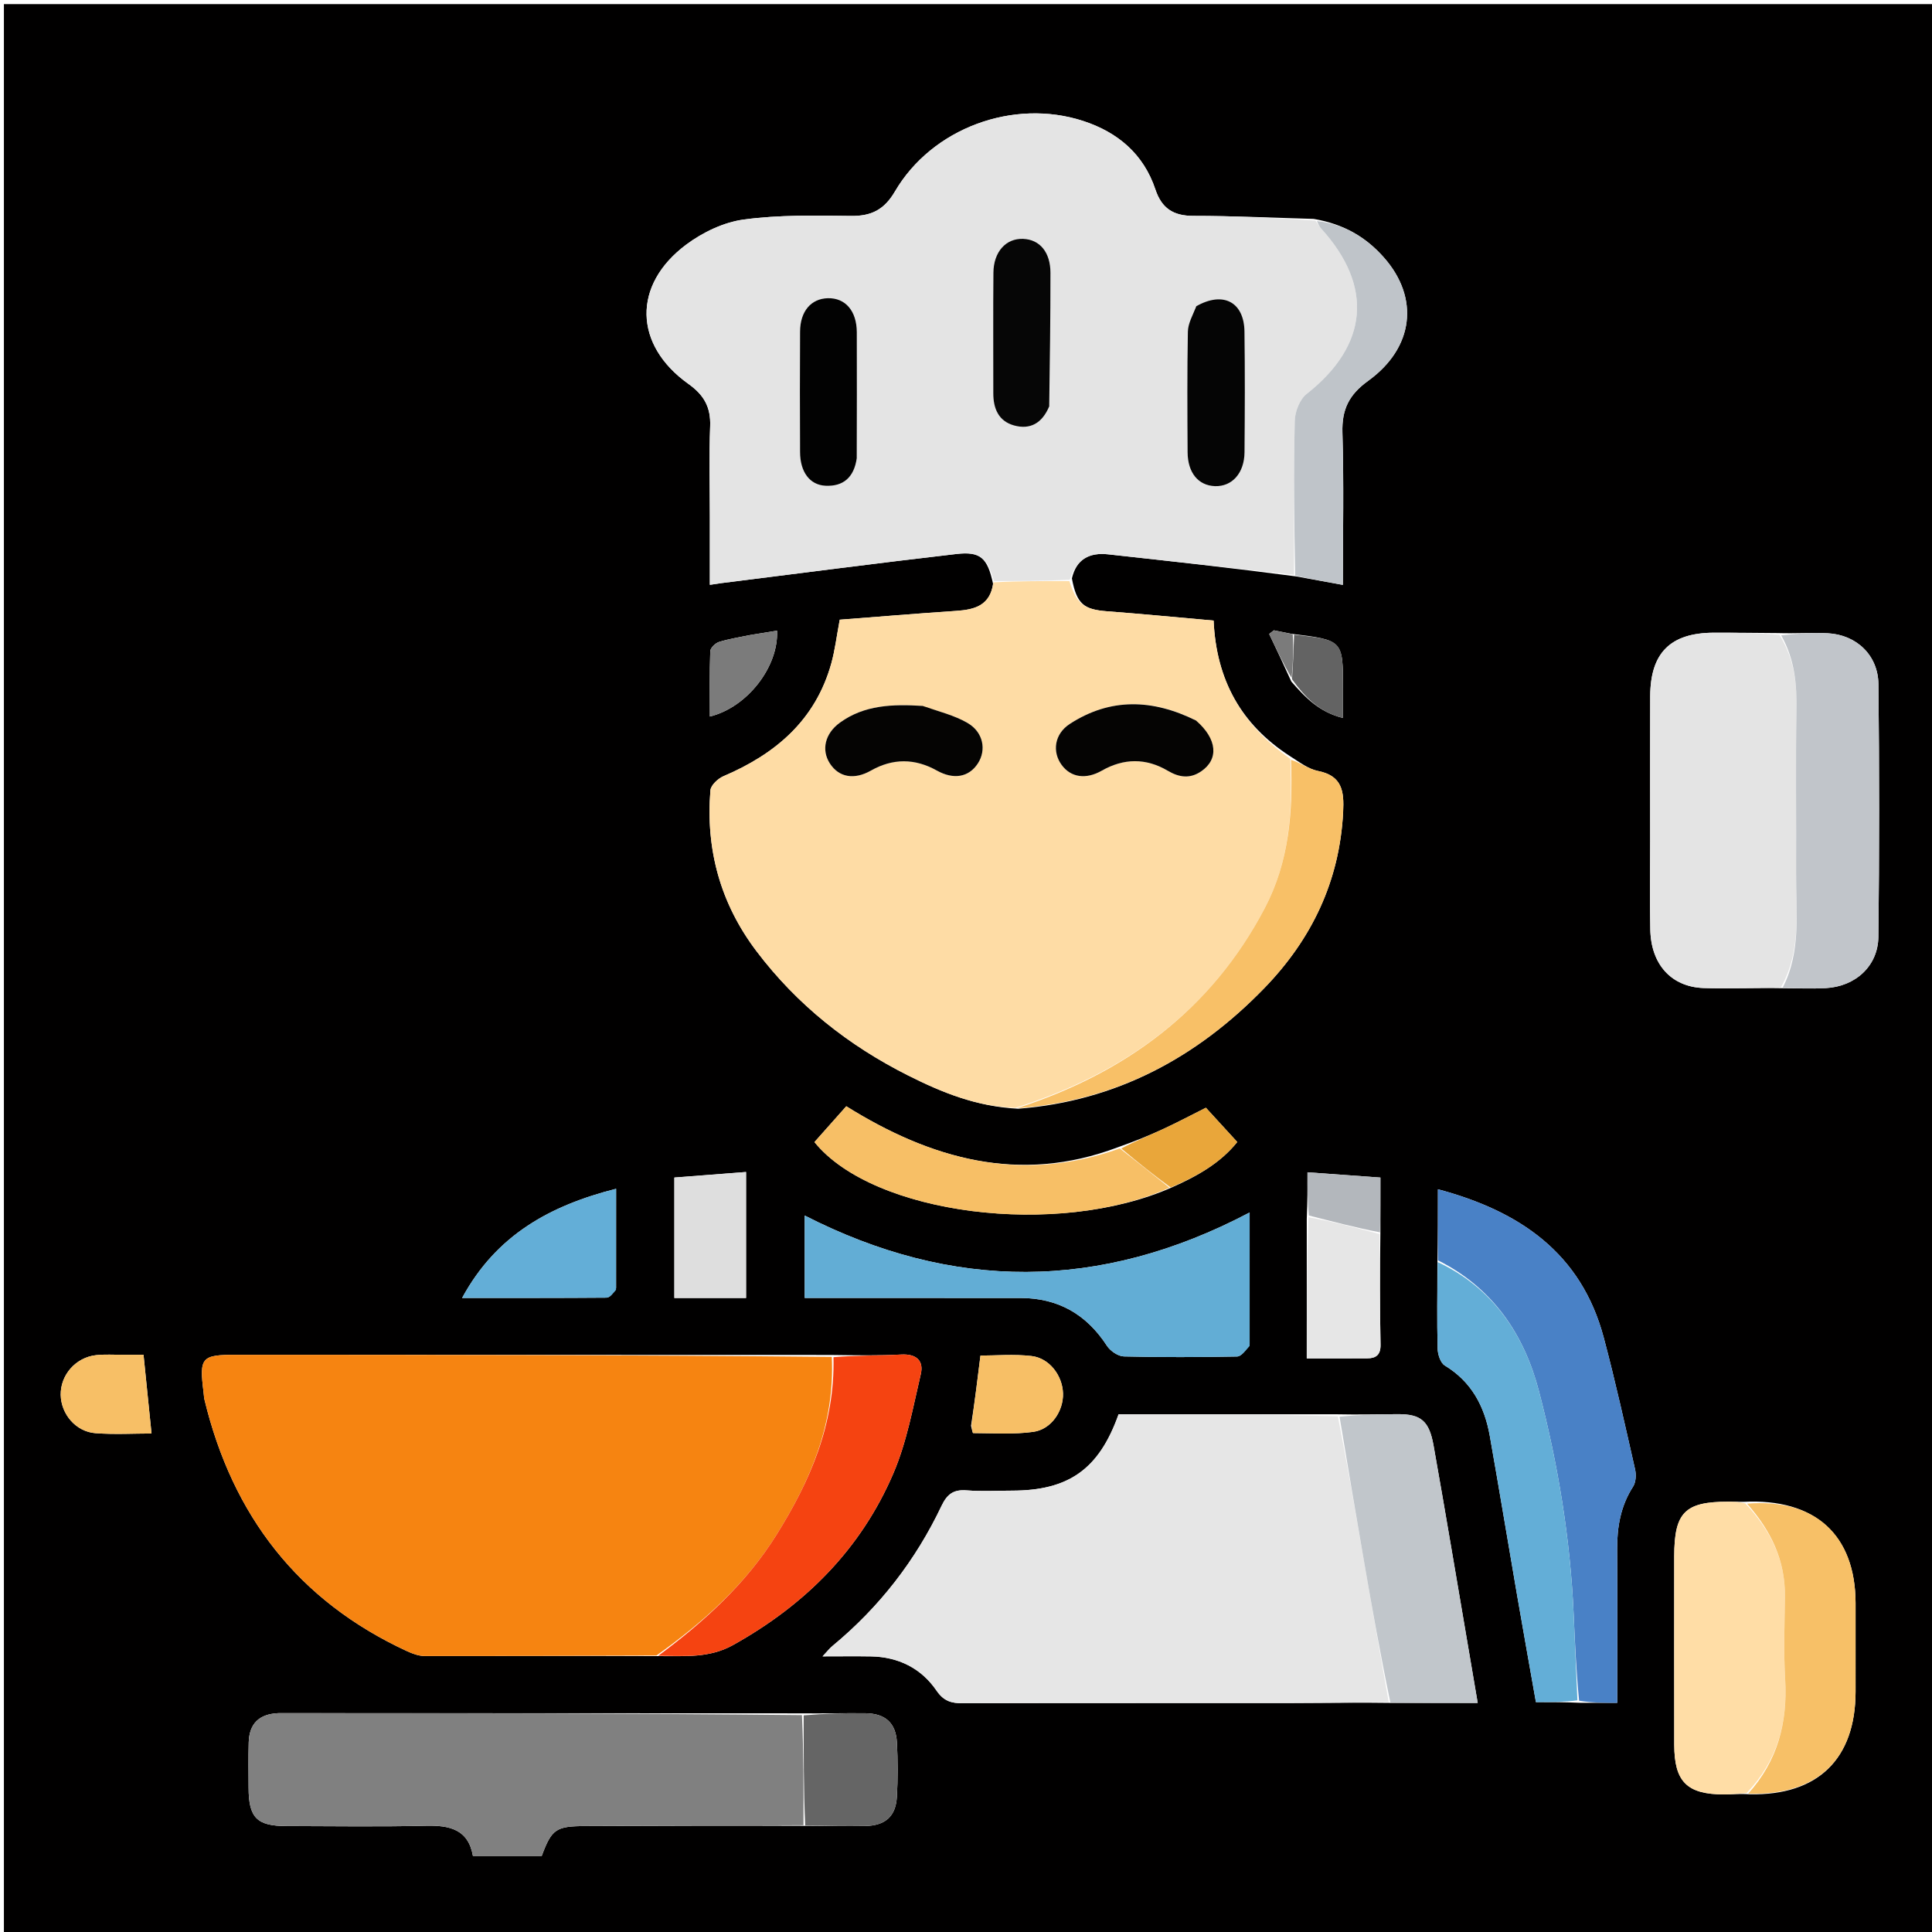 <svg version="1.1" id="Layer_1" xmlns="http://www.w3.org/2000/svg" xmlns:xlink="http://www.w3.org/1999/xlink" x="0px" y="0px"
	 width="100%" viewBox="0 0 512 512" enable-background="new 0 0 512 512" xml:space="preserve">
<path fill="#010000" opacity="1" stroke="none" 
	d="
M285,513 
	C190.023,513 95.546,513 1.035,513 
	C1.035,342.398 1.035,171.796 1.035,1.097 
	C171.56,1.097 342.121,1.097 512.841,1.097 
	C512.841,171.667 512.841,342.333 512.841,513 
	C437.129,513 361.315,513 285,513 
M342.217,167.965 
	C340.675,167.657 339.132,167.35 337.589,167.042 
	C337.174,167.365 336.759,167.687 336.344,168.01 
	C338.24,172 340.135,175.989 342.219,180.625 
	C345.818,184.727 349.515,188.69 355.912,190.275 
	C355.912,187.343 355.911,184.918 355.912,182.492 
	C355.912,169.64 355.912,169.64 342.217,167.965 
M365.824,326.122 
	C365.824,321.522 365.824,316.922 365.824,312.066 
	C359.027,311.574 352.812,311.124 346.498,310.666 
	C346.498,314.899 346.498,318.509 346.305,323.023 
	C346.305,335.237 346.305,347.451 346.305,359.993 
	C352.127,359.993 357.247,360.026 362.366,359.978 
	C364.672,359.956 365.905,359.023 365.854,356.365 
	C365.666,346.592 365.678,336.815 365.824,326.122 
M296.205,304.052 
	C270.232,313.863 246.642,307.124 224.274,293.169 
	C221.213,296.613 218.509,299.656 215.839,302.662 
	C231.406,321.945 280.257,328.122 310.605,314.655 
	C317.135,311.728 323.33,308.33 327.888,302.643 
	C325.022,299.512 322.343,296.586 319.575,293.562 
	C315.79,295.46 312.137,297.397 308.393,299.137 
	C304.638,300.882 300.792,302.43 296.205,304.052 
M463.697,475.506 
	C481.729,475.879 491.72,466.189 491.748,448.285 
	C491.761,440.469 491.767,432.653 491.747,424.836 
	C491.702,406.846 481.059,397.012 461.999,397.999 
	C460.667,397.988 459.336,397.967 458.005,397.966 
	C446.504,397.957 443.693,400.797 443.69,412.452 
	C443.685,429.095 443.67,445.737 443.696,462.379 
	C443.711,472.195 447.065,475.53 456.912,475.547 
	C458.894,475.551 460.877,475.314 463.697,475.506 
M418.93,451.271 
	C422.013,451.271 425.096,451.271 428.586,451.271 
	C428.586,437.229 428.647,423.933 428.559,410.638 
	C428.52,404.682 429.476,399.104 432.777,393.973 
	C433.534,392.797 433.637,390.824 433.31,389.385 
	C430.657,377.716 428.086,366.019 425.003,354.461 
	C419.011,332.003 402.668,320.928 381.068,315.17 
	C381.068,321.73 381.068,327.863 380.926,334.927 
	C380.917,342.415 380.802,349.905 380.986,357.388 
	C381.024,358.936 381.737,361.178 382.882,361.873 
	C390.012,366.194 393.437,372.75 394.821,380.588 
	C397.306,394.659 399.631,408.759 402.06,422.841 
	C403.689,432.279 405.382,441.705 407.035,451.077 
	C411.094,451.077 414.561,451.077 418.93,451.271 
M472.863,261.896 
	C476.527,261.896 480.2,262.06 483.853,261.86 
	C491.711,261.43 497.696,256.023 497.79,248.264 
	C498.058,225.95 498.045,203.629 497.803,181.314 
	C497.721,173.662 492.021,168.243 484.436,167.823 
	C480.306,167.594 476.144,167.924 471.085,167.768 
	C465.43,167.733 459.774,167.645 454.119,167.674 
	C442.672,167.732 437.37,173.02 437.322,184.489 
	C437.269,197.299 437.309,210.109 437.31,222.92 
	C437.31,230.739 437.183,238.561 437.347,246.377 
	C437.541,255.585 442.924,261.551 451.506,261.841 
	C458.31,262.07 465.132,261.753 472.863,261.896 
M213.86,483.872 
	C218.992,483.892 224.125,483.998 229.256,483.909 
	C234.596,483.817 237.383,481.381 237.681,476.186 
	C237.955,471.4 237.944,466.577 237.692,461.789 
	C237.417,456.591 234.625,454.089 229.329,454.029 
	C223.871,453.967 218.41,454.124 212.027,454.05 
	C166.251,454.034 120.474,454.018 74.697,454.002 
	C74.364,454.002 74.031,453.991 73.698,454.008 
	C68.65,454.266 66.065,456.765 65.912,461.786 
	C65.791,465.778 65.869,469.776 65.881,473.771 
	C65.906,481.699 68.063,483.909 75.863,483.922 
	C88.181,483.941 100.504,484.138 112.815,483.84 
	C119.122,483.687 124.101,484.765 125.331,491.838 
	C131.683,491.838 137.653,491.838 143.562,491.838 
	C146.201,484.728 147.35,483.954 155.011,483.926 
	C174.316,483.857 193.621,483.78 213.86,483.872 
M368.923,451.297 
	C376.339,451.297 383.756,451.297 391.607,451.297 
	C389.219,437.255 386.954,423.873 384.665,410.495 
	C383.1,401.347 381.543,392.197 379.905,383.063 
	C378.744,376.588 376.615,374.742 370.402,374.765 
	C365.266,374.783 360.131,374.93 354.081,374.798 
	C334.81,374.798 315.539,374.798 296.434,374.798 
	C291.272,389.359 283.222,395.026 268.178,395.035 
	C264.182,395.037 260.168,395.273 256.197,394.963 
	C252.739,394.693 251.016,395.908 249.504,399.091 
	C242.634,413.557 232.997,425.957 220.623,436.187 
	C219.836,436.838 219.198,437.67 217.988,438.95 
	C222.815,438.95 226.79,438.895 230.763,438.962 
	C238.074,439.085 244.119,442.083 248.2,448.045 
	C250.117,450.845 252.15,451.389 255.165,451.381 
	C284.301,451.301 313.436,451.353 342.572,451.32 
	C351.052,451.311 359.533,451.151 368.923,451.297 
M219.942,359.077 
	C167.513,359.063 115.084,359.048 62.654,359.035 
	C53.363,359.033 52.79,359.689 53.946,368.96 
	C54.029,369.621 54.04,370.298 54.196,370.94 
	C61.601,401.582 78.97,424.218 107.841,437.565 
	C109.309,438.244 110.983,438.86 112.562,438.862 
	C133.03,438.885 153.498,438.792 174.893,438.891 
	C181.486,438.834 187.965,439.468 194.279,435.948 
	C213.397,425.29 228.153,410.544 236.766,390.423 
	C240.306,382.152 241.943,373.024 244.013,364.184 
	C244.855,360.587 242.837,358.756 238.828,358.966 
	C232.847,359.28 226.844,359.161 219.942,359.077 
M341.765,200.321 
	C329.009,192.049 322.316,180.283 321.62,164.457 
	C312.177,163.625 302.795,162.712 293.399,161.999 
	C287.231,161.532 285.336,160.084 284.062,153.284 
	C285.272,148.166 288.699,146.358 293.659,146.901 
	C310.088,148.701 326.516,150.516 343.549,152.762 
	C347.536,153.487 351.524,154.212 355.879,155.003 
	C355.879,141.169 356.155,127.893 355.756,114.636 
	C355.571,108.52 357.494,104.592 362.544,100.948 
	C374.736,92.151 376.192,78.933 366.758,68.247 
	C362.01,62.87 356.135,59.36 348.146,58.013 
	C337.51,57.716 326.874,57.207 316.238,57.211 
	C310.956,57.213 307.864,55.216 306.199,50.226 
	C303.065,40.835 296.25,35.057 287.05,32.056 
	C268.565,26.027 247.001,33.946 237.17,50.736 
	C234.325,55.594 230.918,57.299 225.486,57.228 
	C216.016,57.104 206.44,56.921 197.1,58.18 
	C191.78,58.897 186.208,61.576 181.843,64.835 
	C167.557,75.504 167.927,91.412 182.457,101.753 
	C186.585,104.691 188.396,107.934 188.201,112.969 
	C187.891,120.953 188.118,128.957 188.118,136.953 
	C188.118,142.894 188.118,148.836 188.118,154.986 
	C189.469,154.783 190.278,154.643 191.091,154.541 
	C211.871,151.938 232.637,149.216 253.44,146.814 
	C259.796,146.08 261.704,147.835 263.166,154.703 
	C262.41,160.47 258.312,161.561 253.439,161.889 
	C243.024,162.589 232.62,163.455 222.543,164.228 
	C221.708,168.639 221.281,172.293 220.307,175.794 
	C216.127,190.819 205.577,199.796 191.74,205.694 
	C190.27,206.321 188.378,208.086 188.268,209.451 
	C187.002,225.143 190.901,239.419 200.486,252.083 
	C211.249,266.305 224.832,277.055 240.678,285.018 
	C249.623,289.514 258.838,293.277 269.887,293.828 
	C295.819,291.784 317.195,280.273 335.031,261.886 
	C347.588,248.941 355.02,233.538 355.945,215.196 
	C356.223,209.692 355.71,205.591 349.268,204.309 
	C346.764,203.811 344.508,202.062 341.765,200.321 
M331.168,356.225 
	C331.168,344.552 331.168,332.879 331.168,321.323 
	C291.409,342.263 252.394,342.124 213.254,322.13 
	C213.254,329.133 213.254,336.371 213.254,343.973 
	C215.17,343.973 216.802,343.973 218.435,343.973 
	C235.761,343.974 253.088,343.972 270.414,343.977 
	C280.387,343.98 287.916,348.281 293.348,356.646 
	C294.24,358.021 296.288,359.428 297.837,359.468 
	C307.826,359.72 317.827,359.673 327.819,359.489 
	C328.947,359.468 330.048,357.974 331.168,356.225 
M163.271,341.344 
	C163.271,332.723 163.271,324.102 163.271,315.039 
	C145.811,319.467 131.526,327.259 122.474,343.962 
	C135.855,343.962 148.296,343.993 160.736,343.891 
	C161.574,343.884 162.403,342.863 163.271,341.344 
M191.412,343.983 
	C193.502,343.983 195.592,343.983 197.714,343.983 
	C197.714,332.555 197.714,321.8 197.714,310.591 
	C191.249,311.091 185.027,311.572 178.711,312.06 
	C178.711,322.872 178.711,333.286 178.711,343.983 
	C182.813,343.983 186.626,343.983 191.412,343.983 
M32.464,359.026 
	C30.135,359.047 27.785,358.879 25.481,359.129 
	C20.067,359.715 15.999,364.384 16.089,369.659 
	C16.175,374.751 20.094,379.414 25.311,379.807 
	C30.367,380.188 35.474,379.89 40.155,379.89 
	C39.432,372.778 38.752,366.087 38.035,359.026 
	C36.674,359.026 35.041,359.026 32.464,359.026 
M257.339,377.847 
	C257.529,378.52 257.718,379.781 257.912,379.781 
	C263.22,379.799 268.596,380.177 273.818,379.457 
	C278.619,378.795 281.844,373.928 281.706,369.254 
	C281.566,364.537 278.12,359.916 273.365,359.364 
	C268.681,358.82 263.883,359.245 259.832,359.245 
	C259.054,365.542 258.344,371.282 257.339,377.847 
M198.786,168.294 
	C196.034,168.874 193.23,169.288 190.557,170.122 
	C189.584,170.425 188.26,171.706 188.228,172.582 
	C188.019,178.3 188.121,184.029 188.121,189.886 
	C198.076,187.438 206.365,176.664 205.927,167.134 
	C203.806,167.471 201.706,167.804 198.786,168.294 
z"/>
<path fill="#E4E4E4" opacity="1" stroke="none" 
	d="
M342.944,152.325 
	C326.516,150.516 310.088,148.701 293.659,146.901 
	C288.699,146.358 285.272,148.166 283.503,153.641 
	C276.424,153.986 269.904,153.974 263.384,153.963 
	C261.704,147.835 259.796,146.08 253.44,146.814 
	C232.637,149.216 211.871,151.938 191.091,154.541 
	C190.278,154.643 189.469,154.783 188.118,154.986 
	C188.118,148.836 188.118,142.894 188.118,136.953 
	C188.118,128.957 187.891,120.953 188.201,112.969 
	C188.396,107.934 186.585,104.691 182.457,101.753 
	C167.927,91.412 167.557,75.504 181.843,64.835 
	C186.208,61.576 191.78,58.897 197.1,58.18 
	C206.44,56.921 216.016,57.104 225.486,57.228 
	C230.918,57.299 234.325,55.594 237.17,50.736 
	C247.001,33.946 268.565,26.027 287.05,32.056 
	C296.25,35.057 303.065,40.835 306.199,50.226 
	C307.864,55.216 310.956,57.213 316.238,57.211 
	C326.874,57.207 337.51,57.716 348.593,58.465 
	C349.396,59.471 349.681,60.088 350.117,60.568 
	C364.07,75.929 362.582,91.565 346.281,104.392 
	C344.448,105.835 343.181,109.078 343.125,111.52 
	C342.814,125.116 342.956,138.722 342.944,152.325 
M278.136,107.275 
	C278.229,95.627 278.389,83.978 278.385,72.33 
	C278.383,66.821 275.558,63.484 271.158,63.301 
	C266.62,63.113 263.313,66.703 263.263,72.259 
	C263.167,82.914 263.242,93.57 263.233,104.226 
	C263.23,108.261 264.616,111.598 268.719,112.745 
	C272.98,113.936 276.176,112.183 278.136,107.275 
M316.737,81.435 
	C316.06,83.586 314.839,85.726 314.798,87.889 
	C314.595,98.539 314.657,109.196 314.724,119.849 
	C314.759,125.304 317.58,128.676 321.967,128.832 
	C326.509,128.993 329.77,125.397 329.814,119.826 
	C329.899,109.173 329.947,98.516 329.801,87.864 
	C329.695,80.069 324.19,77.081 316.737,81.435 
M227.065,120.99 
	C227.069,110.009 227.108,99.028 227.063,88.048 
	C227.04,82.383 224.022,78.918 219.397,79.029 
	C214.938,79.136 212.056,82.489 212.026,87.88 
	C211.967,98.528 211.971,109.177 212.023,119.825 
	C212.048,125.051 214.566,128.537 218.797,128.73 
	C223.406,128.942 226.312,126.591 227.065,120.99 
z"/>
<path fill="#FEDCA5" opacity="1" stroke="none" 
	d="
M263.275,154.333 
	C269.904,153.974 276.424,153.986 283.403,153.995 
	C285.336,160.084 287.231,161.532 293.399,161.999 
	C302.795,162.712 312.177,163.625 321.62,164.457 
	C322.316,180.283 329.009,192.049 341.933,201.076 
	C342.66,215.256 341.617,228.375 335.218,240.59 
	C320.896,267.928 297.966,284.473 269.068,293.595 
	C258.838,293.277 249.623,289.514 240.678,285.018 
	C224.832,277.055 211.249,266.305 200.486,252.083 
	C190.901,239.419 187.002,225.143 188.268,209.451 
	C188.378,208.086 190.27,206.321 191.74,205.694 
	C205.577,199.796 216.127,190.819 220.307,175.794 
	C221.281,172.293 221.708,168.639 222.543,164.228 
	C232.62,163.455 243.024,162.589 253.439,161.889 
	C258.312,161.561 262.41,160.47 263.275,154.333 
M316.635,190.759 
	C305.397,185.22 294.229,184.888 283.509,191.847 
	C279.391,194.521 278.803,199.262 281.365,202.737 
	C283.82,206.067 287.81,206.613 291.991,204.23 
	C297.809,200.913 303.707,200.853 309.455,204.246 
	C312.488,206.037 315.339,206.436 318.302,204.427 
	C323.04,201.214 322.61,195.855 316.635,190.759 
M244.08,187.038 
	C236.52,186.573 229.083,186.82 222.614,191.488 
	C218.613,194.375 217.608,198.75 219.932,202.332 
	C222.33,206.03 226.389,206.718 230.799,204.216 
	C236.608,200.921 242.449,200.949 248.26,204.196 
	C252.692,206.672 256.73,206.008 259.135,202.33 
	C261.451,198.789 260.615,194.045 256.417,191.598 
	C252.919,189.558 248.808,188.571 244.08,187.038 
z"/>
<path fill="#F68411" opacity="1" stroke="none" 
	d="
M173.966,438.727 
	C153.498,438.792 133.03,438.885 112.562,438.862 
	C110.983,438.86 109.309,438.244 107.841,437.565 
	C78.97,424.218 61.601,401.582 54.196,370.94 
	C54.04,370.298 54.029,369.621 53.946,368.96 
	C52.79,359.689 53.363,359.033 62.654,359.035 
	C115.084,359.048 167.513,359.063 220.428,359.596 
	C221.288,377.442 214.668,392.523 205.741,406.804 
	C197.59,419.841 186.402,429.921 173.966,438.727 
z"/>
<path fill="#E6E6E6" opacity="1" stroke="none" 
	d="
M368.013,451.059 
	C359.533,451.151 351.052,451.311 342.572,451.32 
	C313.436,451.353 284.301,451.301 255.165,451.381 
	C252.15,451.389 250.117,450.845 248.2,448.045 
	C244.119,442.083 238.074,439.085 230.763,438.962 
	C226.79,438.895 222.815,438.95 217.988,438.95 
	C219.198,437.67 219.836,436.838 220.623,436.187 
	C232.997,425.957 242.634,413.557 249.504,399.091 
	C251.016,395.908 252.739,394.693 256.197,394.963 
	C260.168,395.273 264.182,395.037 268.178,395.035 
	C283.222,395.026 291.272,389.359 296.434,374.798 
	C315.539,374.798 334.81,374.798 354.538,375.333 
	C357.165,388.566 359.316,401.268 361.514,413.963 
	C363.655,426.333 365.845,438.694 368.013,451.059 
z"/>
<path fill="#808080" opacity="1" stroke="none" 
	d="
M212.925,483.706 
	C193.621,483.78 174.316,483.857 155.011,483.926 
	C147.35,483.954 146.201,484.728 143.562,491.838 
	C137.653,491.838 131.683,491.838 125.331,491.838 
	C124.101,484.765 119.122,483.687 112.815,483.84 
	C100.504,484.138 88.181,483.941 75.863,483.922 
	C68.063,483.909 65.906,481.699 65.881,473.771 
	C65.869,469.776 65.791,465.778 65.912,461.786 
	C66.065,456.765 68.65,454.266 73.698,454.008 
	C74.031,453.991 74.364,454.002 74.697,454.002 
	C120.474,454.018 166.251,454.034 212.52,454.526 
	C212.984,464.571 212.955,474.138 212.925,483.706 
z"/>
<path fill="#E4E4E4" opacity="1" stroke="none" 
	d="
M471.946,261.679 
	C465.132,261.753 458.31,262.07 451.506,261.841 
	C442.924,261.551 437.541,255.585 437.347,246.377 
	C437.183,238.561 437.31,230.739 437.31,222.92 
	C437.309,210.109 437.269,197.299 437.322,184.489 
	C437.37,173.02 442.672,167.732 454.119,167.674 
	C459.774,167.645 465.43,167.733 471.577,168.25 
	C475.66,174.823 476.204,181.445 476.083,188.374 
	C475.833,202.639 476.064,216.911 475.988,231.179 
	C475.933,241.506 477.426,252.062 471.946,261.679 
z"/>
<path fill="#4981C6" opacity="1" stroke="none" 
	d="
M381.068,333.997 
	C381.068,327.863 381.068,321.73 381.068,315.17 
	C402.668,320.928 419.011,332.003 425.003,354.461 
	C428.086,366.019 430.657,377.716 433.31,389.385 
	C433.637,390.824 433.534,392.797 432.777,393.973 
	C429.476,399.104 428.52,404.682 428.559,410.638 
	C428.647,423.933 428.586,437.229 428.586,451.271 
	C425.096,451.271 422.013,451.271 418.48,450.7 
	C417.7,442.691 417.369,435.253 417.039,427.814 
	C416.148,407.751 412.888,388.012 407.83,368.642 
	C403.881,353.517 395.545,341.251 381.068,333.997 
z"/>
<path fill="#62ADD5" opacity="1" stroke="none" 
	d="
M331.165,356.694 
	C330.048,357.974 328.947,359.468 327.819,359.489 
	C317.827,359.673 307.826,359.72 297.837,359.468 
	C296.288,359.428 294.24,358.021 293.348,356.646 
	C287.916,348.281 280.387,343.98 270.414,343.977 
	C253.088,343.972 235.761,343.974 218.435,343.973 
	C216.802,343.973 215.17,343.973 213.254,343.973 
	C213.254,336.371 213.254,329.133 213.254,322.13 
	C252.394,342.124 291.409,342.263 331.168,321.323 
	C331.168,332.879 331.168,344.552 331.165,356.694 
z"/>
<path fill="#FFDDA6" opacity="1" stroke="none" 
	d="
M462.86,475.188 
	C460.877,475.314 458.894,475.551 456.912,475.547 
	C447.065,475.53 443.711,472.195 443.696,462.379 
	C443.67,445.737 443.685,429.095 443.69,412.452 
	C443.693,400.797 446.504,397.957 458.005,397.966 
	C459.336,397.967 460.667,397.988 462.531,398.406 
	C469.348,405.674 473.127,413.542 473.022,423.052 
	C472.941,430.376 472.654,437.723 473.087,445.023 
	C473.771,456.565 471.021,466.742 462.86,475.188 
z"/>
<path fill="#C1C5CA" opacity="1" stroke="none" 
	d="
M472.405,261.788 
	C477.426,252.062 475.933,241.506 475.988,231.179 
	C476.064,216.911 475.833,202.639 476.083,188.374 
	C476.204,181.445 475.66,174.823 472.033,168.367 
	C476.144,167.924 480.306,167.594 484.436,167.823 
	C492.021,168.243 497.721,173.662 497.803,181.314 
	C498.045,203.629 498.058,225.95 497.79,248.264 
	C497.696,256.023 491.711,261.43 483.853,261.86 
	C480.2,262.06 476.527,261.896 472.405,261.788 
z"/>
<path fill="#63AED7" opacity="1" stroke="none" 
	d="
M380.997,334.462 
	C395.545,341.251 403.881,353.517 407.83,368.642 
	C412.888,388.012 416.148,407.751 417.039,427.814 
	C417.369,435.253 417.7,442.691 418.03,450.603 
	C414.561,451.077 411.094,451.077 407.035,451.077 
	C405.382,441.705 403.689,432.279 402.06,422.841 
	C399.631,408.759 397.306,394.659 394.821,380.588 
	C393.437,372.75 390.012,366.194 382.882,361.873 
	C381.737,361.178 381.024,358.936 380.986,357.388 
	C380.802,349.905 380.917,342.415 380.997,334.462 
z"/>
<path fill="#C1C6CB" opacity="1" stroke="none" 
	d="
M368.468,451.178 
	C365.845,438.694 363.655,426.333 361.514,413.963 
	C359.316,401.268 357.165,388.566 354.995,375.443 
	C360.131,374.93 365.266,374.783 370.402,374.765 
	C376.615,374.742 378.744,376.588 379.905,383.063 
	C381.543,392.197 383.1,401.347 384.665,410.495 
	C386.954,423.873 389.219,437.255 391.607,451.297 
	C383.756,451.297 376.339,451.297 368.468,451.178 
z"/>
<path fill="#F54311" opacity="1" stroke="none" 
	d="
M174.429,438.809 
	C186.402,429.921 197.59,419.841 205.741,406.804 
	C214.668,392.523 221.288,377.442 220.881,359.67 
	C226.844,359.161 232.847,359.28 238.828,358.966 
	C242.837,358.756 244.855,360.587 244.013,364.184 
	C241.943,373.024 240.306,382.152 236.766,390.423 
	C228.153,410.544 213.397,425.29 194.279,435.948 
	C187.965,439.468 181.486,438.834 174.429,438.809 
z"/>
<path fill="#F7C067" opacity="1" stroke="none" 
	d="
M463.279,475.347 
	C471.021,466.742 473.771,456.565 473.087,445.023 
	C472.654,437.723 472.941,430.376 473.022,423.052 
	C473.127,413.542 469.348,405.674 462.979,398.484 
	C481.059,397.012 491.702,406.846 491.747,424.836 
	C491.767,432.653 491.761,440.469 491.748,448.285 
	C491.72,466.189 481.729,475.879 463.279,475.347 
z"/>
<path fill="#F8C067" opacity="1" stroke="none" 
	d="
M269.477,293.711 
	C297.966,284.473 320.896,267.928 335.218,240.59 
	C341.617,228.375 342.66,215.256 342.12,201.357 
	C344.508,202.062 346.764,203.811 349.268,204.309 
	C355.71,205.591 356.223,209.692 355.945,215.196 
	C355.02,233.538 347.588,248.941 335.031,261.886 
	C317.195,280.273 295.819,291.784 269.477,293.711 
z"/>
<path fill="#F7BF66" opacity="1" stroke="none" 
	d="
M309.912,314.753 
	C280.257,328.122 231.406,321.945 215.839,302.662 
	C218.509,299.656 221.213,296.613 224.274,293.169 
	C246.642,307.124 270.232,313.863 296.755,304.349 
	C301.507,308.015 305.71,311.384 309.912,314.753 
z"/>
<path fill="#BFC4C9" opacity="1" stroke="none" 
	d="
M343.246,152.543 
	C342.956,138.722 342.814,125.116 343.125,111.52 
	C343.181,109.078 344.448,105.835 346.281,104.392 
	C362.582,91.565 364.07,75.929 350.117,60.568 
	C349.681,60.088 349.396,59.471 348.996,58.587 
	C356.135,59.36 362.01,62.87 366.758,68.247 
	C376.192,78.933 374.736,92.151 362.544,100.948 
	C357.494,104.592 355.571,108.52 355.756,114.636 
	C356.155,127.893 355.879,141.169 355.879,155.003 
	C351.524,154.212 347.536,153.487 343.246,152.543 
z"/>
<path fill="#63AED7" opacity="1" stroke="none" 
	d="
M163.253,341.829 
	C162.403,342.863 161.574,343.884 160.736,343.891 
	C148.296,343.993 135.855,343.962 122.474,343.962 
	C131.526,327.259 145.811,319.467 163.271,315.039 
	C163.271,324.102 163.271,332.723 163.253,341.829 
z"/>
<path fill="#E6E6E6" opacity="1" stroke="none" 
	d="
M365.614,327.039 
	C365.678,336.815 365.666,346.592 365.854,356.365 
	C365.905,359.023 364.672,359.956 362.366,359.978 
	C357.247,360.026 352.127,359.993 346.305,359.993 
	C346.305,347.451 346.305,335.237 346.774,322.577 
	C353.367,323.768 359.49,325.403 365.614,327.039 
z"/>
<path fill="#656565" opacity="1" stroke="none" 
	d="
M213.393,483.789 
	C212.955,474.138 212.984,464.571 212.981,454.594 
	C218.41,454.124 223.871,453.967 229.329,454.029 
	C234.625,454.089 237.417,456.591 237.692,461.789 
	C237.944,466.577 237.955,471.4 237.681,476.186 
	C237.383,481.381 234.596,483.817 229.256,483.909 
	C224.125,483.998 218.992,483.892 213.393,483.789 
z"/>
<path fill="#DEDEDE" opacity="1" stroke="none" 
	d="
M190.925,343.983 
	C186.626,343.983 182.813,343.983 178.711,343.983 
	C178.711,333.286 178.711,322.872 178.711,312.06 
	C185.027,311.572 191.249,311.091 197.714,310.591 
	C197.714,321.8 197.714,332.555 197.714,343.983 
	C195.592,343.983 193.502,343.983 190.925,343.983 
z"/>
<path fill="#F7BF66" opacity="1" stroke="none" 
	d="
M32.936,359.026 
	C35.041,359.026 36.674,359.026 38.035,359.026 
	C38.752,366.087 39.432,372.778 40.155,379.89 
	C35.474,379.89 30.367,380.188 25.311,379.807 
	C20.094,379.414 16.175,374.751 16.089,369.659 
	C15.999,364.384 20.067,359.715 25.481,359.129 
	C27.785,358.879 30.135,359.047 32.936,359.026 
z"/>
<path fill="#F7BF66" opacity="1" stroke="none" 
	d="
M257.487,377.434 
	C258.344,371.282 259.054,365.542 259.832,359.245 
	C263.883,359.245 268.681,358.82 273.365,359.364 
	C278.12,359.916 281.566,364.537 281.706,369.254 
	C281.844,373.928 278.619,378.795 273.818,379.457 
	C268.596,380.177 263.22,379.799 257.912,379.781 
	C257.718,379.781 257.529,378.52 257.487,377.434 
z"/>
<path fill="#E9A63A" opacity="1" stroke="none" 
	d="
M310.258,314.704 
	C305.71,311.384 301.507,308.015 297.145,304.355 
	C300.792,302.43 304.638,300.882 308.393,299.137 
	C312.137,297.397 315.79,295.46 319.575,293.562 
	C322.343,296.586 325.022,299.512 327.888,302.643 
	C323.33,308.33 317.135,311.728 310.258,314.704 
z"/>
<path fill="#7B7B7B" opacity="1" stroke="none" 
	d="
M199.195,168.216 
	C201.706,167.804 203.806,167.471 205.927,167.134 
	C206.365,176.664 198.076,187.438 188.121,189.886 
	C188.121,184.029 188.019,178.3 188.228,172.582 
	C188.26,171.706 189.584,170.425 190.557,170.122 
	C193.23,169.288 196.034,168.874 199.195,168.216 
z"/>
<path fill="#B3B7BC" opacity="1" stroke="none" 
	d="
M365.719,326.581 
	C359.49,325.403 353.367,323.768 346.871,322.126 
	C346.498,318.509 346.498,314.899 346.498,310.666 
	C352.812,311.124 359.027,311.574 365.824,312.066 
	C365.824,316.922 365.824,321.522 365.719,326.581 
z"/>
<path fill="#636363" opacity="1" stroke="none" 
	d="
M342.952,168.194 
	C355.912,169.64 355.912,169.64 355.912,182.492 
	C355.911,184.918 355.912,187.343 355.912,190.275 
	C349.515,188.69 345.818,184.727 342.393,179.996 
	C342.695,175.643 342.823,171.919 342.952,168.194 
z"/>
<path fill="#7B7B7B" opacity="1" stroke="none" 
	d="
M342.585,168.08 
	C342.823,171.919 342.695,175.643 342.299,179.673 
	C340.135,175.989 338.24,172 336.344,168.01 
	C336.759,167.687 337.174,167.365 337.589,167.042 
	C339.132,167.35 340.675,167.657 342.585,168.08 
z"/>
<path fill="#060606" opacity="1" stroke="none" 
	d="
M278.056,107.675 
	C276.176,112.183 272.98,113.936 268.719,112.745 
	C264.616,111.598 263.23,108.261 263.233,104.226 
	C263.242,93.57 263.167,82.914 263.263,72.259 
	C263.313,66.703 266.62,63.113 271.158,63.301 
	C275.558,63.484 278.383,66.821 278.385,72.33 
	C278.389,83.978 278.229,95.627 278.056,107.675 
z"/>
<path fill="#050505" opacity="1" stroke="none" 
	d="
M317.028,81.156 
	C324.19,77.081 329.695,80.069 329.801,87.864 
	C329.947,98.516 329.899,109.173 329.814,119.826 
	C329.77,125.397 326.509,128.993 321.967,128.832 
	C317.58,128.676 314.759,125.304 314.724,119.849 
	C314.657,109.196 314.595,98.539 314.798,87.889 
	C314.839,85.726 316.06,83.586 317.028,81.156 
z"/>
<path fill="#020202" opacity="1" stroke="none" 
	d="
M227.048,121.431 
	C226.312,126.591 223.406,128.942 218.797,128.73 
	C214.566,128.537 212.048,125.051 212.023,119.825 
	C211.971,109.177 211.967,98.528 212.026,87.88 
	C212.056,82.489 214.938,79.136 219.397,79.029 
	C224.022,78.918 227.04,82.383 227.063,88.048 
	C227.108,99.028 227.069,110.009 227.048,121.431 
z"/>
<path fill="#050403" opacity="1" stroke="none" 
	d="
M316.956,190.947 
	C322.61,195.855 323.04,201.214 318.302,204.427 
	C315.339,206.436 312.488,206.037 309.455,204.246 
	C303.707,200.853 297.809,200.913 291.991,204.23 
	C287.81,206.613 283.82,206.067 281.365,202.737 
	C278.803,199.262 279.391,194.521 283.509,191.847 
	C294.229,184.888 305.397,185.22 316.956,190.947 
z"/>
<path fill="#050403" opacity="1" stroke="none" 
	d="
M244.524,187.078 
	C248.808,188.571 252.919,189.558 256.417,191.598 
	C260.615,194.045 261.451,198.789 259.135,202.33 
	C256.73,206.008 252.692,206.672 248.26,204.196 
	C242.449,200.949 236.608,200.921 230.799,204.216 
	C226.389,206.718 222.33,206.03 219.932,202.332 
	C217.608,198.75 218.613,194.375 222.614,191.488 
	C229.083,186.82 236.52,186.573 244.524,187.078 
z"/>
</svg>